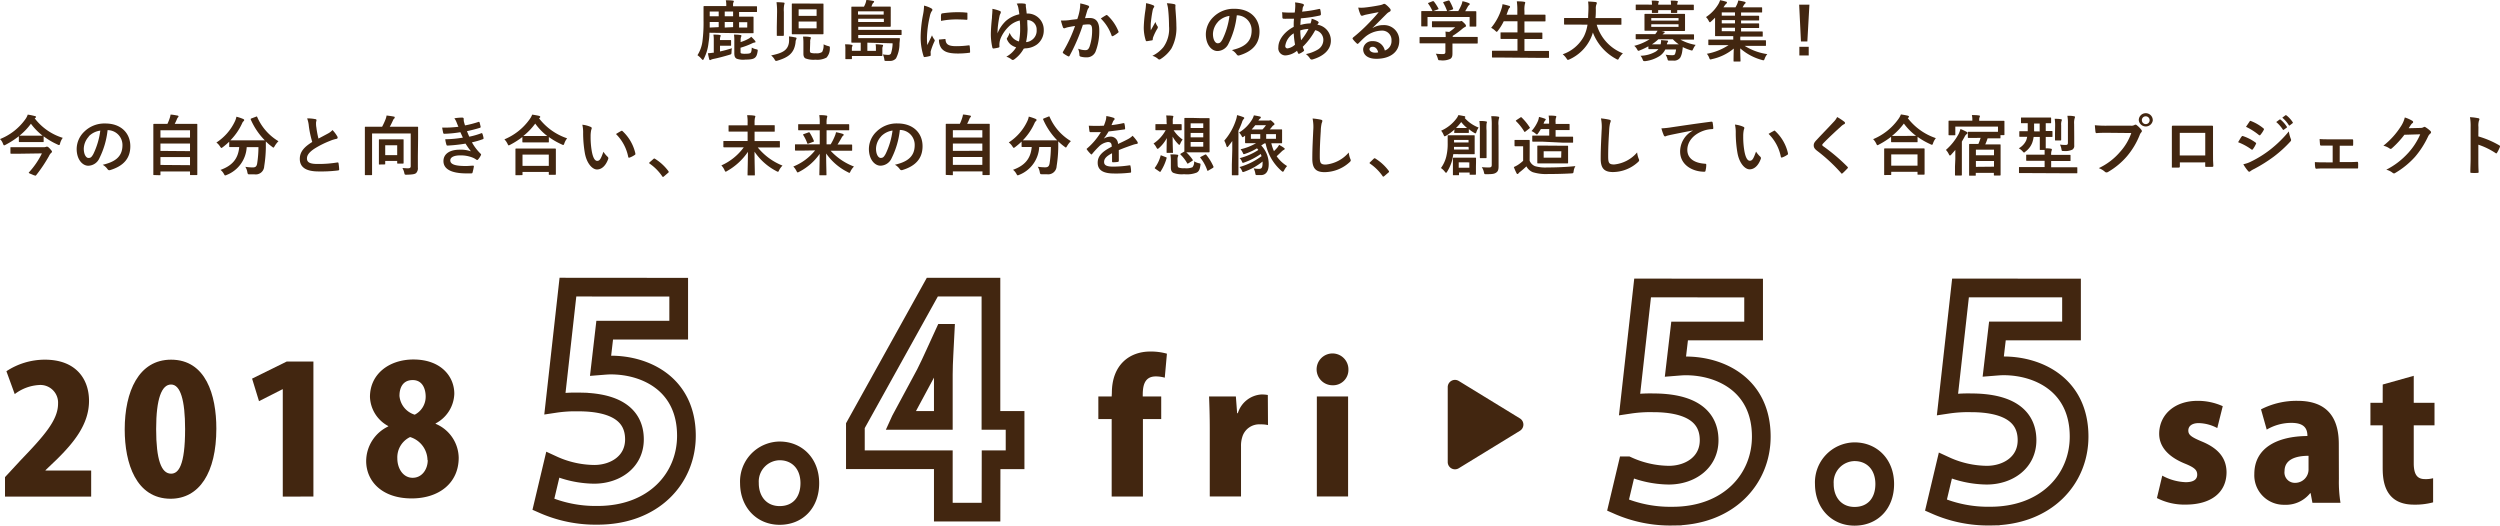 <svg xmlns="http://www.w3.org/2000/svg" viewBox="0 0 534.44 112.37"><defs><style>.cls-1{fill:none;stroke:#422610;stroke-miterlimit:10;stroke-width:4px;}.cls-2{fill:#422610;}</style></defs><title>アセット 96</title><g id="レイヤー_2" data-name="レイヤー 2"><g id="日時"><path class="cls-1" d="M145.09,61.4v9.18H129.27l-.88,7.59c.76-.06,1.46-.13,2.21-.13,7.47,0,16.14,4.11,16.14,15.12,0,9.11-7,17-19,17a27.69,27.69,0,0,1-11.58-2.34l2-8.42a21.78,21.78,0,0,0,8.86,2c4.49,0,8.61-2.66,8.61-7.47,0-5.38-4.3-8-12-8a29.67,29.67,0,0,0-5,.32l2.78-24.87Z"/><path class="cls-1" d="M160.21,103.29a6.55,6.55,0,0,1,6.45-6.9c3.73,0,6.46,2.72,6.46,6.9s-2.59,6.9-6.45,6.9S160.21,107.27,160.21,103.29Z"/><path class="cls-1" d="M211.85,109.48H201.66V98.28h-18.8V91l16.45-29.62h12.53V89.87H217v8.42h-5.13ZM192.48,89.87h9.18V80.06c0-2.72.25-5.95.38-8.8h-.19c-1.33,2.85-2.53,5.7-4,8.61l-5.31,9.87Z"/><path class="cls-2" d="M19.49,106.16H1.07V102l3.34-3.61c5-5.2,8-8.58,8-12.08a3.78,3.78,0,0,0-4.1-4,9.4,9.4,0,0,0-5.16,1.94L1.37,79.36a14.93,14.93,0,0,1,8.24-2.47c6.49,0,9.42,4,9.42,8.81,0,5.05-3.34,9-6.87,12.49l-2.43,2.32v.08h9.76Z"/><path class="cls-2" d="M26.66,91.81c0-8.13,3-14.92,9.91-14.92,7.44,0,9.68,7.56,9.68,14.73,0,9.42-3.64,15-9.8,15C29.09,106.58,26.66,99.06,26.66,91.81Zm12.91-.08c0-6.19-1-9.53-3-9.53s-3.19,3-3.19,9.53,1.1,9.53,3.19,9.53C38.13,101.26,39.57,99.59,39.57,91.73Z"/><path class="cls-2" d="M60.45,106.16V83.22h-.08l-5,2.54-1.48-4.82,7.4-3.65H67v28.86Z"/><path class="cls-2" d="M83,91.08a7.35,7.35,0,0,1-3.91-6.23c0-4.9,4.1-8,9.3-8,5.77,0,8.73,3.53,8.73,7.33a7.42,7.42,0,0,1-4,6.34v.08a8,8,0,0,1,4.94,7.25c0,5.39-4.18,8.7-10.06,8.7-6.34,0-9.72-3.68-9.72-8A8.24,8.24,0,0,1,83,91.16Zm8.39,7.29a5.25,5.25,0,0,0-3.72-4.94A4.81,4.81,0,0,0,84.94,98c0,2.13,1.22,4.14,3.27,4.14S91.44,100.27,91.44,98.37Zm-6-13.82a4.61,4.61,0,0,0,3.27,4.1A4.32,4.32,0,0,0,91,84.82c0-1.75-.72-3.57-2.77-3.57C85.93,81.25,85.4,83.18,85.4,84.55Z"/><path class="cls-2" d="M237.69,84c0-6,3.76-8.85,8.2-8.85a12.56,12.56,0,0,1,3.57.46L249,80.74a7,7,0,0,0-1.94-.27c-2.77,0-2.77,2.7-2.77,4.29h3.95v4.82h-3.91v16.56h-6.68V89.58h-2.85V84.76h2.85Z"/><path class="cls-2" d="M271.07,90.87a6.64,6.64,0,0,0-1.63-.15,3.77,3.77,0,0,0-3.87,2.7,6.13,6.13,0,0,0-.27,2v10.71h-6.68V91.67c0-2.81-.08-5-.15-6.91h5.73l.27,3.57h.15a5.66,5.66,0,0,1,5-4,7,7,0,0,1,1.41.11Z"/><path class="cls-2" d="M284.85,82.36A3.4,3.4,0,1,1,288.26,79,3.28,3.28,0,0,1,284.85,82.36Zm3.34,23.77h-6.68V84.76h6.68Z"/><path class="cls-2" d="M474,91.51a8.85,8.85,0,0,0-3.95-1.06c-1.48,0-2.24.65-2.24,1.59s.65,1.41,3,2.39c3.72,1.56,5.13,3.76,5.17,6.49,0,4.4-3.34,6.95-8.73,6.95a12.81,12.81,0,0,1-6.15-1.4l1.14-4.79a11.27,11.27,0,0,0,5,1.4c1.67,0,2.47-.57,2.47-1.6s-.61-1.56-2.77-2.43c-4.1-1.71-5.35-4.1-5.36-6.3,0-4,3.19-7.06,8.2-7.06a13,13,0,0,1,5.39,1.14Z"/><path class="cls-2" d="M500,102.44a27.74,27.74,0,0,0,.34,5.05h-6l-.38-2.05h-.11a6.64,6.64,0,0,1-5.51,2.47,6.3,6.3,0,0,1-6.42-6.57c0-5.66,5-8.09,11.35-8.13,0-1.63-.72-2.81-3.42-2.81a10.38,10.38,0,0,0-5.28,1.44l-1.22-4.33a16.61,16.61,0,0,1,7.82-1.82c7.06,0,8.81,4.48,8.81,9.23Zm-6.49-5c-2.77,0-5.13.8-5.13,3.27a2.21,2.21,0,0,0,2.24,2.51,2.86,2.86,0,0,0,2.89-3Z"/><path class="cls-2" d="M509.37,82.2,516,80.34v5.77h4.44v4.82H516V99c0,2.51.8,3.42,2.39,3.42a6,6,0,0,0,1.75-.19l0,5.16a14.73,14.73,0,0,1-4.1.49c-6.57,0-6.68-5.62-6.68-8V90.93h-2.62V86.11h2.62Z"/><path class="cls-1" d="M374.88,61.58v9.18H359.06l-.89,7.59c.76-.06,1.46-.13,2.21-.13,7.47,0,16.14,4.11,16.14,15.12,0,9.11-7,17-19,17A27.69,27.69,0,0,1,345.9,108l2-8.42a21.78,21.78,0,0,0,8.86,2c4.49,0,8.61-2.66,8.61-7.47,0-5.38-4.3-8-12-8a29.67,29.67,0,0,0-5,.32l2.78-24.87Z"/><path class="cls-1" d="M390,103.47a6.55,6.55,0,0,1,6.45-6.9c3.73,0,6.46,2.72,6.46,6.9s-2.59,6.9-6.45,6.9S390,107.46,390,103.47Z"/><path class="cls-1" d="M442.84,61.57v9.18H427l-.89,7.59c.76-.06,1.46-.13,2.21-.13,7.47,0,16.14,4.11,16.14,15.12,0,9.11-7,17-19,17A27.69,27.69,0,0,1,413.86,108l2-8.42a21.78,21.78,0,0,0,8.86,2c4.49,0,8.61-2.66,8.61-7.47,0-5.38-4.3-8-12-8a29.67,29.67,0,0,0-5,.32l2.78-24.87Z"/><path class="cls-2" d="M324.91,89.44l-13.06-8a1.55,1.55,0,0,0-2.36,1.33v16a1.55,1.55,0,0,0,2.36,1.33l13.06-8A1.55,1.55,0,0,0,324.91,89.44Z"/></g><path class="cls-2" d="M151.66,7c0,.88-.11,1.61-.2,2.24a9.67,9.67,0,0,1-1,3.33c-.08.17-.14.25-.21.25s-.13-.08-.27-.22a4.85,4.85,0,0,0-.88-.8,7.2,7.2,0,0,0,1.08-3.08,31.74,31.74,0,0,0,.22-4.4c0-1.93,0-2.79,0-2.87s0-.15.17-.15.55,0,1.86,0h2.83V1a4,4,0,0,0-.1-.94c.52,0,1,0,1.48.07.15,0,.24.07.24.13a.75.75,0,0,1-.1.28,1.21,1.21,0,0,0-.07.52v.28h3.12c1.33,0,1.78,0,1.86,0s.14,0,.14.15v.92c0,.14,0,.15-.14.15s-.53,0-1.86,0H158v1h.64c1.48,0,2.2,0,2.28,0s.17,0,.17.15,0,.42,0,1.12v1c0,.7,0,1,0,1.12s0,.15-.17.15-.8,0-2.28,0Zm2.26,4a24.43,24.43,0,0,0,2.54-.69,6.61,6.61,0,0,0-.08.83c0,.45-.07.46-.43.57-1.11.34-2.44.69-3.39.88a2.39,2.39,0,0,0-.57.18.38.38,0,0,1-.2.08c-.08,0-.14-.06-.18-.21a12.81,12.81,0,0,1-.27-1.26,9.08,9.08,0,0,0,1-.1l.25,0V8.6a6.52,6.52,0,0,0-.08-1.2c.43,0,1,0,1.37.08.13,0,.18.07.18.14a.47.47,0,0,1-.07.24,2.06,2.06,0,0,0-.07.71h1.23c.73,0,.92,0,1,0s.14,0,.14.14v.92c0,.14,0,.15-.14.15s-.28,0-1,0h-1.23Zm-.28-5.2V4.7h-1.92c0,.42,0,.83,0,1.19Zm-1.92-2.33h1.92v-1h-1.92Zm5,0v-1h-1.79v1Zm0,2.33V4.7h-1.79V5.89ZM158.31,9a8.73,8.73,0,0,0,1.85-.8,2.15,2.15,0,0,0,.43-.35,9.49,9.49,0,0,1,.83.88.32.32,0,0,1,.08.21c0,.08,0,.14-.18.15a1.56,1.56,0,0,0-.39.11,15.84,15.84,0,0,1-2.62,1V11c0,.31,0,.36.2.43a3.2,3.2,0,0,0,.9.06c.64,0,.91-.07,1.05-.2s.22-.42.25-1.12a3.05,3.05,0,0,0,.94.36c.36.08.36.1.31.46-.13.85-.31,1.13-.6,1.37s-.81.38-2,.38a4.21,4.21,0,0,1-1.85-.18c-.31-.15-.53-.42-.53-1.15V8.77a8.76,8.76,0,0,0-.07-1.37c.46,0,.87,0,1.32.08.18,0,.27.07.27.17a.54.54,0,0,1-.08.25,2,2,0,0,0-.08.83Zm1.44-4.26H158V5.89h1.74Z"/><path class="cls-2" d="M168.66,9.08a6.55,6.55,0,0,0,0-1.29A10.55,10.55,0,0,1,170,8c.2,0,.28.1.28.2a.43.43,0,0,1-.08.24,1.6,1.6,0,0,0-.13.63c-.29,2.4-1.67,3.22-3.85,3.89a1.21,1.21,0,0,1-.31.06c-.14,0-.21-.1-.35-.36a3.08,3.08,0,0,0-.71-.81C167.08,11.38,168.41,10.87,168.66,9.08Zm-2.54-6.5A14.79,14.79,0,0,0,166,.47q.78,0,1.51.08c.14,0,.21.08.21.15a1,1,0,0,1-.07.28,5.91,5.91,0,0,0-.08,1.55V5.79c0,1.11,0,1.65,0,1.72s0,.15-.17.15h-1.19c-.14,0-.15,0-.15-.15s0-.62,0-1.72Zm8-1.81c1.25,0,1.68,0,1.77,0s.15,0,.15.15,0,.55,0,1.54V5.63c0,1,0,1.46,0,1.54s0,.15-.15.15-.52,0-1.77,0h-2.93c-1.25,0-1.68,0-1.77,0s-.15,0-.15-.15,0-.55,0-1.54V2.44c0-1,0-1.46,0-1.54s0-.15.15-.15.52,0,1.77,0Zm-3.39,2.62h3.84V2h-3.84Zm3.84,1.22h-3.84V6.05h3.84Zm-1.43,6.21c0,.32.08.42.25.49a3.23,3.23,0,0,0,1,.08,2.09,2.09,0,0,0,1.36-.28,3,3,0,0,0,.31-1.64,4.53,4.53,0,0,0,1,.38c.36.1.36.1.34.46a2.86,2.86,0,0,1-.71,2,4.15,4.15,0,0,1-2.37.45,4.84,4.84,0,0,1-2.12-.27c-.27-.14-.45-.43-.45-1V9.26a10.65,10.65,0,0,0-.08-1.44c.5,0,1,0,1.47.1.11,0,.21.08.21.15a.59.59,0,0,1-.08.27,1.93,1.93,0,0,0-.07.7Z"/><path class="cls-2" d="M185.42,9.12v1.75h1.83v-.63a3.7,3.7,0,0,0-.07-.78c.5,0,1,.06,1.4.11.13,0,.2.07.2.15a.61.61,0,0,1-.08.24,1.22,1.22,0,0,0-.07.5v.84c0,.24,0,.42,0,.5s0,.17-.15.17c-.38,0-1,0-2,0h-4.36v.52c0,.14,0,.15-.15.15h-1.08c-.15,0-.17,0-.17-.15s0-.27,0-.73V10.59a5.6,5.6,0,0,0-.07-1.11c.5,0,1,0,1.4.1.14,0,.2.08.2.15a.42.42,0,0,1-.07.21.92.92,0,0,0-.07.35v.57H184V9.12c-1.13,0-1.76,0-1.83,0S182,9.13,182,9s0-.6,0-1.74v-4c0-1.12,0-1.62,0-1.69s0-.15.15-.15.57,0,1.91,0h.64A5.55,5.55,0,0,0,185,.77a3.6,3.6,0,0,0,.2-.77c.48,0,.94.1,1.48.2a.18.18,0,0,1,.18.17c0,.08-.06.14-.13.21a.86.86,0,0,0-.22.28c-.08.18-.15.36-.22.55h2.07c1.34,0,1.82,0,1.89,0s.17,0,.17.15,0,.38,0,1.18V4.4c0,.8,0,1.05,0,1.13s0,.2-.17.2-.55,0-1.89,0h-4.89v.66h7.17c1.37,0,1.85,0,1.93,0s.17,0,.17.15v.77c0,.15,0,.17-.17.17s-.56,0-1.93,0h-7.17v.67h6.78c1.39,0,1.86,0,1.95,0s.18,0,.17.17c0,.31-.06.67-.08,1a6.82,6.82,0,0,1-.74,3.15,1.63,1.63,0,0,1-1.36.55h-.78c-.31,0-.32,0-.36-.34a3.6,3.6,0,0,0-.32-1.05,7.67,7.67,0,0,0,1.13.1.61.61,0,0,0,.6-.28,7.57,7.57,0,0,0,.36-2.19Zm-2-6.69v.69h5.49V2.42ZM188.95,4h-5.49v.7h5.49Z"/><path class="cls-2" d="M199,1.74c.24.13.32.21.32.34s0,.14-.21.42a3.31,3.31,0,0,0-.34,1A22.7,22.7,0,0,0,198.16,8a13.58,13.58,0,0,0,.08,1.64c.29-.64.55-1.11,1-2.09a3.63,3.63,0,0,0,.49.88.56.56,0,0,1,.1.21.39.39,0,0,1-.07.22,13.68,13.68,0,0,0-.8,2.12,1.6,1.6,0,0,0,0,.43c0,.17,0,.28,0,.39s-.06.15-.18.18a7,7,0,0,1-1.15.22c-.1,0-.15-.06-.18-.15a13.13,13.13,0,0,1-.64-4.17,26.73,26.73,0,0,1,.48-4.59,11.25,11.25,0,0,0,.25-2.09A6.21,6.21,0,0,1,199,1.74Zm3,6.6c.11,0,.14.06.14.21.08,1,.76,1.32,2.28,1.32a20.2,20.2,0,0,0,2.68-.18c.14,0,.17,0,.2.18a10.38,10.38,0,0,1,.08,1.21c0,.17,0,.18-.24.21a18.75,18.75,0,0,1-2.28.15c-2.07,0-3-.34-3.64-1.16a3.08,3.08,0,0,1-.49-1.82Zm-.78-5.24c0-.17.06-.21.2-.24a22.19,22.19,0,0,1,3-.25c.84,0,1.48,0,2.07.08.29,0,.32,0,.32.18,0,.42,0,.8,0,1.19,0,.13-.06.18-.18.17-.84-.06-1.57-.08-2.28-.08a17,17,0,0,0-3.18.32C201.15,3.68,201.15,3.33,201.18,3.09Z"/><path class="cls-2" d="M218.84,10.41a6.9,6.9,0,0,1-2,2.27.58.58,0,0,1-.34.14.45.45,0,0,1-.28-.13,3.41,3.41,0,0,0-1.09-.57,5.6,5.6,0,0,0,2.1-2A3.57,3.57,0,0,1,216,9.47a3,3,0,0,1-.71-1,.53.53,0,0,1-.06-.18.4.4,0,0,1,.1-.22A4.51,4.51,0,0,0,215.84,7a3.34,3.34,0,0,0,.88,1.29,2.79,2.79,0,0,0,1.11.57,12.92,12.92,0,0,0,.25-2.59c0-.7,0-1.19-.08-1.89a4.93,4.93,0,0,0-2.49,1.44,7.57,7.57,0,0,0-1.61,2.41,3.85,3.85,0,0,0-.24,1.71c0,.15-.08.21-.27.25a8.13,8.13,0,0,1-1,.18.24.24,0,0,1-.25-.22,12.8,12.8,0,0,1-.32-2.79c0-.76.07-2,.24-3.56,0-.49.08-1,.08-1.34a2.23,2.23,0,0,0,0-.57,7.67,7.67,0,0,1,1.61.46.26.26,0,0,1,.2.27.81.81,0,0,1-.06.25,1.85,1.85,0,0,0-.21.55c-.21,1-.28,1.61-.34,2.1s-.07.83-.1,1.61A7.56,7.56,0,0,1,215,4.51a6.38,6.38,0,0,1,2.91-1.46c-.06-.49-.13-.91-.2-1.27a2.72,2.72,0,0,0-.36-1,5.78,5.78,0,0,1,1.63,0c.25,0,.32.13.32.27a3.39,3.39,0,0,0,0,.38c.07.46.14,1,.18,1.46h.22a3.46,3.46,0,0,1,3.43,3.53,3.75,3.75,0,0,1-1.44,3.08,4.46,4.46,0,0,1-2.56.84Zm1.77-1.88a2.4,2.4,0,0,0,1-2.12,2,2,0,0,0-2-2.12c0,1,.06,1.54.06,2A14.82,14.82,0,0,1,219.35,9,2.23,2.23,0,0,0,220.6,8.53Z"/><path class="cls-2" d="M230.79,2.29a9.51,9.51,0,0,0,.14-1.56,10.31,10.31,0,0,1,1.68.46.3.3,0,0,1,.22.28.29.29,0,0,1-.1.21,1.76,1.76,0,0,0-.28.53c-.18.57-.32,1.09-.5,1.68A10.55,10.55,0,0,1,233,3.85c1.32,0,2,.9,2,2.59a12,12,0,0,1-.76,4.5,2,2,0,0,1-1.89,1.32A4.56,4.56,0,0,1,231,12.1a.36.36,0,0,1-.25-.39,4,4,0,0,0-.27-1.3,4.21,4.21,0,0,0,1.54.31c.46,0,.67-.17.9-.74a10.77,10.77,0,0,0,.55-3.47c0-1-.18-1.3-.8-1.3a9.35,9.35,0,0,0-1.18.1,38.62,38.62,0,0,1-2.82,6.58.23.23,0,0,1-.36.13,6.34,6.34,0,0,1-1-.62.29.29,0,0,1-.11-.21.26.26,0,0,1,.06-.15,29.53,29.53,0,0,0,2.56-5.49c-.55.08-1,.17-1.37.24a4.24,4.24,0,0,0-.77.22.31.31,0,0,1-.45-.18,12.61,12.61,0,0,1-.43-1.44c.62,0,1.23,0,1.85-.1s1.11-.13,1.65-.21C230.59,3.26,230.69,2.77,230.79,2.29Zm5.7.94c.1-.06.17,0,.27.07a9.36,9.36,0,0,1,2.33,3.4A.2.2,0,0,1,239,7a5.77,5.77,0,0,1-1.05.7c-.14.07-.28.06-.32-.11a9.48,9.48,0,0,0-2.3-3.63A11.64,11.64,0,0,1,236.49,3.23Z"/><path class="cls-2" d="M246.48,1.11c.18.07.27.15.27.28a.32.32,0,0,1-.1.22,1.63,1.63,0,0,0-.25.66c-.2,1-.31,1.95-.39,2.68a14,14,0,0,0,0,1.54c.31-.55.6-1.08,1-1.79a2.91,2.91,0,0,0,.43.91.32.32,0,0,1,.08.22.66.66,0,0,1-.14.35A11.47,11.47,0,0,0,246.5,8a1.73,1.73,0,0,0-.07.42.2.2,0,0,1-.18.22c-.17,0-.77.13-1.12.17-.1,0-.17-.08-.2-.18a9,9,0,0,1-.42-2.84,29.69,29.69,0,0,1,.33-3.49A12.84,12.84,0,0,0,245,.68,7.35,7.35,0,0,1,246.48,1.11ZM251,.88c.28.07.31.14.28.38a4.91,4.91,0,0,0,0,.64c.1,1.33.2,2.61.2,3.61a9.2,9.2,0,0,1-1.06,4.86,7.72,7.72,0,0,1-2.31,2.25.48.48,0,0,1-.28.1.41.41,0,0,1-.29-.15,3.24,3.24,0,0,0-1.19-.64,6.92,6.92,0,0,0,2.38-1.88,6.74,6.74,0,0,0,1.18-4.47c0-1-.07-2.45-.17-3.35a6.71,6.71,0,0,0-.29-1.53A8,8,0,0,1,251,.88Z"/><path class="cls-2" d="M264.39,3.3a17.51,17.51,0,0,1-1.75,6,2.66,2.66,0,0,1-2.38,1.61c-1.23,0-2.48-1.32-2.48-3.6a5.17,5.17,0,0,1,1.58-3.64,6.14,6.14,0,0,1,4.55-1.79c3.36,0,5.34,2.07,5.34,4.86,0,2.6-1.47,4.24-4.31,5.1-.29.08-.42,0-.6-.25a3,3,0,0,0-1-.88c2.37-.56,4.23-1.54,4.23-4.19a3.18,3.18,0,0,0-3.14-3.25Zm-4,1.36a4,4,0,0,0-1.09,2.59c0,1.29.52,2,1,2s.67-.18,1.05-.85a16,16,0,0,0,1.48-5A4.22,4.22,0,0,0,260.37,4.66Z"/><path class="cls-2" d="M278.49.82c.17.06.25.14.25.25a.31.31,0,0,1-.07.22,1.08,1.08,0,0,0-.2.5c0,.25-.07.46-.11.7A26.71,26.71,0,0,0,282,1.91c.17,0,.21,0,.24.14a4.32,4.32,0,0,1,.14,1c0,.18-.14.25-.29.28a29.49,29.49,0,0,1-4,.59c-.06.59-.08.92-.1,1.42A8.42,8.42,0,0,1,280.16,5a3.47,3.47,0,0,0,.24-1,5.68,5.68,0,0,1,1.25.52c.17.11.25.22.25.31a.24.24,0,0,1-.08.17,1.25,1.25,0,0,0-.18.28,3.42,3.42,0,0,1,2.87,3.42c0,2-1.67,3.35-3.89,4-.31.08-.46,0-.62-.27a3.57,3.57,0,0,0-.83-.87,8,8,0,0,0,2.61-1,2.41,2.41,0,0,0,1.12-2.1,2.09,2.09,0,0,0-1.74-2A14.81,14.81,0,0,1,278.5,10a4.33,4.33,0,0,0,.25.63c.08.18,0,.25-.11.35a4.44,4.44,0,0,1-.84.49c-.14.07-.2.07-.28-.07a2.84,2.84,0,0,1-.24-.55,4.4,4.4,0,0,1-2.44,1,1.53,1.53,0,0,1-1.56-1.74c0-1.79,1.56-3.5,3.28-4.36,0-.6,0-1.22.07-1.75-.83,0-1.21,0-1.44,0a5.5,5.5,0,0,1-.8,0c-.15,0-.24-.08-.25-.32s0-.67-.07-1.06a21.31,21.31,0,0,0,2.72.06c.06-.5.11-1.13.11-1.53a3.29,3.29,0,0,0-.06-.63A7.67,7.67,0,0,1,278.49.82Zm-3.73,9a.48.48,0,0,0,.46.53,3,3,0,0,0,1.63-.81,18,18,0,0,1-.28-2.41A3.74,3.74,0,0,0,274.76,9.81Zm5-3.64a6.52,6.52,0,0,0-1.79.32,14.9,14.9,0,0,0,.17,2.1A12.88,12.88,0,0,0,279.74,6.17Z"/><path class="cls-2" d="M293.43,6a4.21,4.21,0,0,1,2.23-.63,3.25,3.25,0,0,1,3.47,3.36c0,2.34-1.89,3.84-4.89,3.84-1.76,0-2.83-.76-2.83-2.06a1.86,1.86,0,0,1,2-1.71,2.55,2.55,0,0,1,2.63,2,2.11,2.11,0,0,0,1.43-2.13,2,2,0,0,0-2.2-2.12,5.7,5.7,0,0,0-3.59,1.48c-.41.36-.8.77-1.22,1.19-.1.1-.17.16-.24.16a.34.34,0,0,1-.21-.13,6.34,6.34,0,0,1-.83-.91c-.08-.11,0-.21.07-.32A33.92,33.92,0,0,0,292.56,5c.87-.9,1.53-1.6,2.17-2.4-.84.15-1.83.35-2.7.53a4.31,4.31,0,0,0-.59.17,1,1,0,0,1-.28.07.32.32,0,0,1-.31-.24,6.72,6.72,0,0,1-.49-1.51,6.84,6.84,0,0,0,1.3,0c.85-.08,2.09-.27,3.18-.48a3.7,3.7,0,0,0,.77-.21.73.73,0,0,1,.27-.11.5.5,0,0,1,.32.11,5.33,5.33,0,0,1,.94.9.49.49,0,0,1,.15.34.37.37,0,0,1-.24.34,2.29,2.29,0,0,0-.62.45c-1,1-2,2-3,3Zm0,4c-.41,0-.67.24-.67.53s.38.73,1.22.73a3.07,3.07,0,0,0,.64-.06C294.45,10.44,294,10,293.44,10Z"/><path class="cls-2" d="M305.37,9.27c-1.25,0-1.67,0-1.75,0s-.15,0-.15-.15V8.07c0-.14,0-.15.15-.15s.5,0,1.75,0h3.68A10.13,10.13,0,0,0,309,6.75l.81.08a8.73,8.73,0,0,0,1.27-1h-3c-1.29,0-1.74,0-1.81,0s-.15,0-.15-.14v-1c0-.14,0-.15.15-.15s.52,0,1.81,0h3.8a.87.87,0,0,0,.34,0,.45.45,0,0,1,.18-.06c.11,0,.25.11.6.45s.39.48.39.6a.22.22,0,0,1-.17.22,3.36,3.36,0,0,0-.67.46,16.6,16.6,0,0,1-2,1.46v.22H314c1.25,0,1.67,0,1.75,0s.15,0,.15.15V9.15c0,.14,0,.15-.15.15s-.5,0-1.75,0h-3.5v.91c0,.34,0,.85,0,1.22,0,.6-.11.91-.45,1.15a3.94,3.94,0,0,1-2.14.31c-.43,0-.43,0-.55-.41a4.21,4.21,0,0,0-.42-1,13.47,13.47,0,0,0,1.5.08c.39,0,.55-.1.55-.49V9.27Zm.87-9c.18-.07.22,0,.31.07a10.66,10.66,0,0,1,.94,1.46c.07.14.07.15-.13.22l-.92.34h2.91a10.86,10.86,0,0,0-.8-1.75c-.08-.14,0-.15.13-.21l.92-.28c.17-.06.21,0,.28.08a10.91,10.91,0,0,1,.77,1.63c0,.13,0,.14-.15.21l-.91.32h2.16A11.07,11.07,0,0,0,312.43,1a4.65,4.65,0,0,0,.21-.74A7.1,7.1,0,0,1,314,.66c.13.06.2.13.2.21a.26.26,0,0,1-.14.21,1.06,1.06,0,0,0-.27.32c-.2.36-.36.66-.57,1h.36c1.3,0,1.76,0,1.85,0s.17,0,.17.15,0,.35,0,.76v.64c0,1.26,0,1.48,0,1.57s0,.17-.17.17h-1.11c-.14,0-.15,0-.15-.17V3.64h-9V5.49c0,.14,0,.15-.15.15H304c-.15,0-.17,0-.17-.15s0-.32,0-1.58V3.39c0-.52,0-.77,0-.87s0-.15.17-.15.55,0,1.85,0h.38a8.12,8.12,0,0,0-.9-1.57c-.08-.13-.07-.15.1-.21Z"/><path class="cls-2" d="M320.88,12.3c-1.27,0-1.69,0-1.78,0s-.15,0-.15-.15V11c0-.14,0-.15.15-.15s.5,0,1.78,0h3.52V8.32h-1.54c-1.37,0-1.85,0-1.93,0s-.15,0-.15-.15V7.06c0-.13,0-.14.15-.14s.56,0,1.93,0h1.54V4.55h-2.94a10.67,10.67,0,0,1-1.23,2c-.13.17-.18.25-.27.25s-.15-.08-.31-.22a3.42,3.42,0,0,0-.88-.63A11.92,11.92,0,0,0,321,1.82a4.8,4.8,0,0,0,.2-.92c.46.08,1,.22,1.36.34.15,0,.25.11.25.21s0,.14-.14.25a1.39,1.39,0,0,0-.27.53l-.34.92h2.31V2.42a13.29,13.29,0,0,0-.11-2.13c.55,0,1.12,0,1.58.1.14,0,.22.08.22.15a.69.69,0,0,1-.07.28,5.53,5.53,0,0,0-.1,1.55v.77h2.41c1.37,0,1.83,0,1.92,0s.17,0,.17.15V4.42c0,.14,0,.15-.17.15s-.55,0-1.92,0h-2.41v2.4h1.75c1.37,0,1.85,0,1.93,0s.15,0,.15.14V8.19c0,.14,0,.15-.15.15s-.56,0-1.93,0h-1.75v2.55h3.32c1.26,0,1.69,0,1.78,0s.15,0,.15.15v1.18c0,.14,0,.15-.15.15s-.52,0-1.78,0Z"/><path class="cls-2" d="M336.29,5.26c-1.26,0-1.7,0-1.78,0s-.15,0-.15-.17V4c0-.14,0-.15.15-.15s.52,0,1.78,0h3.21c0-.57.06-1.21.07-1.89A10.8,10.8,0,0,0,339.5.33a15.93,15.93,0,0,1,1.61.11c.14,0,.25.1.25.2a.58.58,0,0,1-.08.29,2.41,2.41,0,0,0-.13,1c0,.69,0,1.33-.08,1.93h3.61c1.26,0,1.69,0,1.78,0s.15,0,.16.15V5.12c0,.15,0,.17-.15.17s-.52,0-1.78,0h-3.35a9.35,9.35,0,0,0,5.6,6.11,4.66,4.66,0,0,0-.81,1c-.13.24-.18.35-.29.35a.9.9,0,0,1-.32-.14,10.73,10.73,0,0,1-5-5.66A8.17,8.17,0,0,1,340,8.32a9.19,9.19,0,0,1-4.48,4.37,1.11,1.11,0,0,1-.33.11c-.11,0-.17-.08-.32-.32a4.38,4.38,0,0,0-.8-.88,8.11,8.11,0,0,0,4.54-3.85,8.48,8.48,0,0,0,.76-2.48Z"/><path class="cls-2" d="M352.38,9.9a14.24,14.24,0,0,1-1.79.85,1,1,0,0,1-.32.11c-.13,0-.18-.1-.32-.35a2.58,2.58,0,0,0-.59-.71,11.37,11.37,0,0,0,3.28-1.4h-1.08c-1.25,0-1.67,0-1.75,0s-.14,0-.14-.15V7.45c0-.14,0-.15.14-.15s.5,0,1.75,0h2.28a3.58,3.58,0,0,0,.5-.73h-.71c-1.36,0-1.83,0-1.93,0s-.15,0-.15-.17,0-.36,0-1.06V4.2c0-.71,0-1,0-1.08s0-.15.15-.15.57,0,1.93,0h4.52c1.34,0,1.82,0,1.92,0s.15,0,.15.15,0,.36,0,1.08V5.39c0,.7,0,1,0,1.06s0,.17-.15.17-.57,0-1.92,0h-3l.49.11c.15,0,.22.08.22.18s-.06.15-.17.21a1,1,0,0,0-.28.22h4.82c1.26,0,1.67,0,1.76,0s.15,0,.15.15v.83c0,.14,0,.15-.15.15s-.5,0-1.76,0h-1a10.33,10.33,0,0,0,3.26,1.13,3.72,3.72,0,0,0-.52.84c-.13.27-.17.36-.28.36a1.82,1.82,0,0,1-.32-.08,10.11,10.11,0,0,1-1.64-.66c0,.29-.06.57-.1.85a4,4,0,0,1-.41,1.37,1.59,1.59,0,0,1-1.54.67,7.14,7.14,0,0,1-.8,0c-.32,0-.32,0-.43-.39a3.12,3.12,0,0,0-.39-.87,9.24,9.24,0,0,0,1.43.11c.35,0,.52-.07.6-.28a4.08,4.08,0,0,0,.21-.94H356a3.59,3.59,0,0,1-1.22,1.4,7.25,7.25,0,0,1-3,1.08,2,2,0,0,1-.32,0c-.14,0-.2-.08-.3-.35a3,3,0,0,0-.45-.79A6.78,6.78,0,0,0,354,11a2.6,2.6,0,0,0,.53-.5h-.17c-1.3,0-1.74,0-1.82,0s-.15,0-.15-.17Zm.78-8.9a7.44,7.44,0,0,0-.07-.87c.45,0,1,0,1.33.08.13,0,.2.06.2.13a.52.52,0,0,1-.07.21,1.19,1.19,0,0,0-.07.45h2.75a7.66,7.66,0,0,0-.07-.87c.45,0,1,0,1.33.08.13,0,.2.06.2.13a.54.54,0,0,1-.07.21,1.19,1.19,0,0,0-.07.45h1.64c1.25,0,1.68,0,1.76,0s.15,0,.15.15V2c0,.15,0,.17-.15.17s-.52,0-1.76,0h-1.64c0,.24,0,.39,0,.45s0,.15-.17.15h-1c-.15,0-.17,0-.17-.15s0-.21,0-.45h-2.73c0,.24,0,.39,0,.45s0,.15-.17.15h-1c-.15,0-.17,0-.17-.15s0-.21,0-.45h-1.54c-1.25,0-1.68,0-1.77,0s-.15,0-.15-.17V1.13c0-.14,0-.15.15-.15s.52,0,1.77,0ZM353,3.86v.55h5.83V3.86Zm5.83,1.33H353v.56h5.83Zm.06,4.29a8.25,8.25,0,0,1-1.27-1.08h-3.11a9.18,9.18,0,0,1-1.37,1.08H355a3.42,3.42,0,0,0,.1-.91l1.25.1c.15,0,.25.07.25.15a.48.48,0,0,1-.1.21,1.13,1.13,0,0,0-.17.45Z"/><path class="cls-2" d="M367.13,9.65c-1.26,0-1.7,0-1.78,0s-.15,0-.15-.15v-.9c0-.13,0-.14.15-.14s.52,0,1.78,0h3.4V8.44c0-.22,0-.48,0-.71h-1.74c-1.37,0-1.88,0-2,0s-.15,0-.15-.17,0-.55,0-1.58V3.78c-.26.27-.54.53-.83.79s-.22.18-.29.18-.14-.1-.24-.29a3.09,3.09,0,0,0-.58-.81A8.52,8.52,0,0,0,367.33.91a3.89,3.89,0,0,0,.38-.87A11.33,11.33,0,0,1,369,.36c.13,0,.18.11.18.2a.23.23,0,0,1-.13.21,2.28,2.28,0,0,0-.38.45l-.24.35H371a6.29,6.29,0,0,0,.38-.74,4,4,0,0,0,.22-.73A13.52,13.52,0,0,1,373,.39a.21.21,0,0,1,.17.2.3.3,0,0,1-.14.21,1.38,1.38,0,0,0-.27.35c-.08.15-.15.29-.24.42h2.13c1.36,0,1.81,0,1.9,0s.15,0,.15.14V2.5c0,.15,0,.17-.15.17s-.55,0-1.9,0H372.2v.7H374c1.34,0,1.81,0,1.89,0s.17,0,.17.15v.7c0,.14,0,.15-.17.15s-.55,0-1.89,0H372.2V5H374c1.34,0,1.81,0,1.89,0s.17,0,.17.15v.69c0,.14,0,.15-.17.15s-.55,0-1.89,0H372.2v.74h2.55c1.37,0,1.85,0,1.93,0s.15,0,.15.15v.78c0,.15,0,.17-.15.17s-.56,0-1.93,0h-2.7l0,.08a1.86,1.86,0,0,0,0,.62v.08h3.54c1.26,0,1.7,0,1.78,0s.15,0,.15.14v.9c0,.14,0,.15-.15.15s-.52,0-1.78,0h-2.63a12.44,12.44,0,0,0,4.85,1.77,2.87,2.87,0,0,0-.55.94c-.11.28-.15.38-.28.38a1.35,1.35,0,0,1-.32-.07,11.6,11.6,0,0,1-4.64-2.48c0,1.56.06,2.37.06,2.66,0,.14,0,.15-.14.15h-1.21c-.13,0-.14,0-.14-.15,0-.29,0-1.08.05-2.62A10.83,10.83,0,0,1,366,12.63a1.65,1.65,0,0,1-.34.08c-.13,0-.18-.1-.28-.36a2.64,2.64,0,0,0-.5-.85,12.55,12.55,0,0,0,4.65-1.85Zm3.77-6.3v-.7h-2.83v.7Zm0,1.65v-.7h-2.83V5Zm0,1.68V5.93h-2.83v.74Z"/><path class="cls-2" d="M386.37,8.86H385L384.62,1h2.19Zm.29,3h-2V10h2Z"/><path class="cls-2" d="M7.42,25.3a12,12,0,0,0,6,4.17,3.29,3.29,0,0,0-.57,1.18c-.07.27-.11.36-.24.36a.84.84,0,0,1-.34-.13,15,15,0,0,1-2.94-1.74v1.08c0,.14,0,.15-.15.15s-.42,0-1.51,0H5.7c-1.08,0-1.41,0-1.5,0s-.17,0-.17-.15V29.12a18.24,18.24,0,0,1-2.82,1.82.8.8,0,0,1-.32.13c-.1,0-.15-.1-.25-.34a2.49,2.49,0,0,0-.64-1A12.14,12.14,0,0,0,5.41,25.5a3.56,3.56,0,0,0,.52-1,11.56,11.56,0,0,1,1.5.31c.17,0,.25.08.25.2a.23.23,0,0,1-.14.21ZM4.29,32.86c-1.36,0-1.82,0-1.91,0s-.15,0-.15-.17V31.62c0-.14,0-.15.15-.15s.55,0,1.91,0h5a1.36,1.36,0,0,0,.49-.06.78.78,0,0,1,.21-.06c.14,0,.27,0,.63.39s.49.56.49.64,0,.2-.18.31a2.15,2.15,0,0,0-.46.67,31.3,31.3,0,0,1-2.73,4.08c-.06.07-.1.11-.17.11a2.81,2.81,0,0,1-.7-.25c-.53-.21-.71-.28-.71-.38s0-.07.08-.13a17,17,0,0,0,2.72-4ZM4.2,29H9.1a13,13,0,0,1-2.49-2.55A13.57,13.57,0,0,1,4.17,29Z"/><path class="cls-2" d="M23,27.82a17.54,17.54,0,0,1-1.75,6,2.66,2.66,0,0,1-2.38,1.61c-1.23,0-2.48-1.32-2.48-3.6a5.16,5.16,0,0,1,1.58-3.64,6.13,6.13,0,0,1,4.55-1.79c3.36,0,5.34,2.07,5.34,4.86,0,2.6-1.47,4.24-4.31,5.1-.29.08-.42,0-.6-.25a3,3,0,0,0-1-.88c2.37-.56,4.23-1.54,4.23-4.19A3.18,3.18,0,0,0,23,27.82Zm-4,1.36a4,4,0,0,0-1.09,2.59c0,1.29.52,2,1,2s.67-.18,1.05-.85a16,16,0,0,0,1.48-5A4.22,4.22,0,0,0,18.94,29.18Z"/><path class="cls-2" d="M32.93,37.42c-.14,0-.15,0-.15-.15s0-.83,0-4.57V30.11c0-2.61,0-3.38,0-3.47s0-.15.15-.16.59,0,1.95,0h.91a9.25,9.25,0,0,0,.52-1.32,3.29,3.29,0,0,0,.15-.66c.48,0,1.09.14,1.5.21.13,0,.2.11.2.18a.28.28,0,0,1-.11.2,1,1,0,0,0-.21.34,11,11,0,0,1-.49,1.05h2.73c1.36,0,1.85,0,1.95,0s.15,0,.15.15,0,.87,0,3.1v3c0,3.74,0,4.48,0,4.55s0,.15-.15.15H40.77c-.14,0-.15,0-.15-.15v-.63H34.3v.66c0,.14,0,.15-.15.15Zm1.37-8h6.32V27.85H34.3Zm6.32,2.89V30.69H34.3v1.57Zm0,3V33.58H34.3v1.68Z"/><path class="cls-2" d="M54.72,24.95c.18-.08.21-.07.27.07a11.21,11.21,0,0,0,4.54,5.17,4.85,4.85,0,0,0-.81,1.05c-.13.21-.18.31-.27.31s-.15-.07-.29-.18a11.55,11.55,0,0,1-1.33-1.13c0,.41,0,.9,0,1.39a27.84,27.84,0,0,1-.35,3.92,1.81,1.81,0,0,1-2.09,1.72c-.35,0-.62,0-1,0s-.42,0-.52-.49a2.88,2.88,0,0,0-.43-1.12,10.49,10.49,0,0,0,1.6.13c.59,0,.83-.22.94-.87a23,23,0,0,0,.27-3.47H52.74a6.78,6.78,0,0,1-4.26,5.94.92.92,0,0,1-.34.11c-.11,0-.15-.1-.29-.34a2.64,2.64,0,0,0-.71-.84c2.55-.92,3.78-2.41,4-4.88H51c-1.32,0-1.77,0-1.85,0s-.15,0-.15-.15v-1a15.41,15.41,0,0,1-1.36,1.16c-.15.11-.24.18-.31.18s-.15-.1-.29-.31a3.12,3.12,0,0,0-.78-.85,10.94,10.94,0,0,0,4-4.62,4,4,0,0,0,.28-.9,9.73,9.73,0,0,1,1.46.49c.15.07.2.14.2.24a.29.29,0,0,1-.11.21,1.13,1.13,0,0,0-.32.45A12.64,12.64,0,0,1,49.25,30c.2,0,.69,0,1.77,0h3.77c1.22,0,1.68,0,1.82,0a14.75,14.75,0,0,1-3-4.44c-.06-.15,0-.17.13-.24Z"/><path class="cls-2" d="M67.41,25.47c.17,0,.25.11.25.22s-.1.39-.1.59,0,.62.07.94a19.65,19.65,0,0,0,.45,2.41l2-1.07a3.47,3.47,0,0,0,1-.76,7.18,7.18,0,0,1,1,1.32.57.57,0,0,1,.1.29c0,.14-.08.25-.28.28a6.72,6.72,0,0,0-1.34.42,19.44,19.44,0,0,0-3.29,1.64c-1.22.8-1.65,1.46-1.65,2.12,0,.83.62,1.18,2.23,1.18a24.52,24.52,0,0,0,4.27-.32c.15,0,.22,0,.25.17a12.51,12.51,0,0,1,.14,1.3c0,.15-.08.22-.25.24a30.08,30.08,0,0,1-4.17.21c-2.65,0-4-.87-4-2.69,0-1.55,1-2.58,2.66-3.61a21.27,21.27,0,0,1-.73-3.42,6.28,6.28,0,0,0-.36-1.62A8.05,8.05,0,0,1,67.41,25.47Z"/><path class="cls-2" d="M89.33,33.36c0,1.22,0,2,0,2.45A1.46,1.46,0,0,1,88.95,37c-.28.24-.81.32-2,.35-.45,0-.43,0-.53-.42a3.3,3.3,0,0,0-.39-1c.43,0,.8.05,1.18.05s.59-.1.59-.45v-7H79.54v6.71c0,1.32,0,2,0,2.06s0,.14-.15.14H78.15c-.14,0-.15,0-.15-.14s0-.77,0-2.24V29.5c0-1.47,0-2.16,0-2.26s0-.15.15-.15.57,0,1.9,0h1.64a14.51,14.51,0,0,0,.74-1.61,3.53,3.53,0,0,0,.21-.79c.57.07,1.16.15,1.57.24.13,0,.17.1.17.18a.32.32,0,0,1-.11.24.82.82,0,0,0-.24.34c-.21.45-.46,1-.71,1.4h4c1.33,0,1.81,0,1.89,0s.17,0,.17.15,0,.85,0,2.33Zm-8.18,1.81c-.14,0-.15,0-.15-.15s0-.45,0-2.34V31.47c0-1.08,0-1.44,0-1.54s0-.15.15-.15.43,0,1.48,0h2c1.06,0,1.4,0,1.5,0s.15,0,.15.15,0,.45,0,1.3v1.32c0,1.85,0,2.19,0,2.27s0,.15-.15.15H85.08c-.15,0-.17,0-.17-.15V34.4H82.35V35c0,.14,0,.15-.15.15Zm1.2-2h2.56V31.05H82.35Z"/><path class="cls-2" d="M97.62,26.19a3.56,3.56,0,0,0-.49-.9,9.94,9.94,0,0,1,1.69-.15c.2,0,.31.11.31.25s0,.18,0,.27a2.47,2.47,0,0,0,.06.42c.1.36.14.49.22.73a22,22,0,0,0,2.86-.74c.13-.06.2,0,.24.07.08.27.18.66.24.94a.21.21,0,0,1-.17.25c-.94.29-1.79.5-2.75.71.13.35.31.78.49,1.18a16.48,16.48,0,0,0,2.55-.73c.14-.07.21,0,.25.08a5.29,5.29,0,0,1,.25.92c0,.13,0,.2-.11.25a17.44,17.44,0,0,1-2.37.69,10.44,10.44,0,0,0,1.84,2.42c.14.13.14.18.07.34a4.08,4.08,0,0,1-.57.87c-.08.1-.14.14-.22.14a.38.38,0,0,1-.2-.08,3.53,3.53,0,0,0-.83-.45,6.81,6.81,0,0,0-2.63-.45c-1.32,0-2.09.41-2.09,1.06,0,.91,1.19,1.21,3.33,1.21.52,0,1-.06,1.54-.08.14,0,.18.07.17.18a9,9,0,0,1-.28,1.27c0,.14-.1.2-.29.21s-.66,0-1,0c-3.22,0-4.93-.91-4.93-2.63,0-1.5,1.29-2.44,3.47-2.44a6.48,6.48,0,0,1,2.41.35,16.45,16.45,0,0,1-1.16-1.65,32.82,32.82,0,0,1-3.84.42c-.15,0-.21-.06-.25-.2a7,7,0,0,1-.25-1.15,24.36,24.36,0,0,0,3.77-.35c-.14-.29-.35-.77-.53-1.16a24.48,24.48,0,0,1-3.4.34c-.17,0-.25-.06-.28-.2s-.14-.67-.22-1.12A24.75,24.75,0,0,0,98,27.1C97.85,26.78,97.76,26.54,97.62,26.19Z"/><path class="cls-2" d="M111.67,29.29a17.26,17.26,0,0,1-2.59,1.65,1,1,0,0,1-.32.14c-.1,0-.15-.1-.27-.35a3.4,3.4,0,0,0-.66-.94,12.48,12.48,0,0,0,5.39-4.29,4.39,4.39,0,0,0,.55-1c.55.08,1.06.17,1.47.27.17.06.25.1.25.22a.24.24,0,0,1-.14.21.38.38,0,0,0-.11.1,12.64,12.64,0,0,0,6,4.27,3.71,3.71,0,0,0-.59,1.06c-.08.27-.14.36-.25.36a.84.84,0,0,1-.34-.13,15.26,15.26,0,0,1-2.73-1.57v1c0,.14,0,.15-.15.15s-.46,0-1.58,0H113.4c-1.12,0-1.48,0-1.58,0s-.15,0-.15-.15Zm-1.33,8.17c-.14,0-.15,0-.15-.15s0-.46,0-2.49V33.6c0-1.2,0-1.61,0-1.69s0-.15.15-.15.57,0,1.92,0h4.48c1.34,0,1.83,0,1.92,0s.17,0,.17.15,0,.49,0,1.48v1.37c0,2,0,2.4,0,2.46s0,.15-.17.15h-1.19c-.14,0-.15,0-.15-.15v-.46h-5.62v.53c0,.14,0,.15-.17.15Zm1.36-2h5.62V33.05h-5.62Zm3.88-6.38H117a12.52,12.52,0,0,1-2.58-2.66,13.9,13.9,0,0,1-2.55,2.65c.17,0,.56,0,1.51,0Z"/><path class="cls-2" d="M126.28,27.13c.13.06.22.15.22.25a1.21,1.21,0,0,1-.11.39,6.3,6.3,0,0,0-.13,1.37,17.63,17.63,0,0,0,.25,3.19c.2,1.11.56,2.06,1.15,2.06s.8-.49,1.34-1.95a5.38,5.38,0,0,0,.9,1.08.43.43,0,0,1,.1.52c-.53,1.43-1.4,2.19-2.38,2.19s-2.24-1.29-2.62-3.66a25.38,25.38,0,0,1-.34-4.08,7.53,7.53,0,0,0-.17-1.83A6.07,6.07,0,0,1,126.28,27.13Zm6.5.88a.41.41,0,0,1,.15-.06.21.21,0,0,1,.15.08,9.27,9.27,0,0,1,2.75,4.79c0,.18,0,.24-.15.31a4.74,4.74,0,0,1-1.09.56c-.17.06-.27,0-.29-.15a9.44,9.44,0,0,0-2.62-4.89C132.21,28.32,132.56,28.12,132.78,28Z"/><path class="cls-2" d="M139.67,34a.3.3,0,0,1,.21-.11.28.28,0,0,1,.18.08,10.42,10.42,0,0,1,2.79,2.56c.08.11.1.15.1.21s0,.13-.14.22l-.85.73c-.1.08-.15.13-.2.13s-.13,0-.2-.14A10.45,10.45,0,0,0,138.91,35c-.08-.06-.13-.1-.13-.14s0-.08.1-.17Z"/><path class="cls-2" d="M156.58,31.49c-1.26,0-1.71,0-1.79,0s-.15,0-.15-.15V30.29c0-.14,0-.15.15-.15s.53,0,1.79,0h3.24v-2h-2c-1.36,0-1.85,0-1.93,0s-.14,0-.14-.15V26.94c0-.14,0-.15.14-.15s.57,0,1.93,0h2v-.49a8.16,8.16,0,0,0-.1-1.67c.52,0,1.06,0,1.54.1.14,0,.22.08.22.15a2.25,2.25,0,0,1-.1.36,4.88,4.88,0,0,0-.07,1v.52h2.24c1.36,0,1.85,0,1.93,0s.14,0,.14.15V28c0,.14,0,.15-.14.15s-.57,0-1.93,0h-2.24v2h3.45c1.27,0,1.71,0,1.79,0s.17,0,.17.15v1.08c0,.14,0,.15-.17.15s-.52,0-1.79,0H162a13,13,0,0,0,5.28,3.87,3.94,3.94,0,0,0-.73,1c-.1.24-.15.32-.24.32a1.06,1.06,0,0,1-.34-.14,12.71,12.71,0,0,1-4.67-4.15c0,2.07.07,4.23.07,4.92,0,.14,0,.15-.15.15h-1.26c-.14,0-.15,0-.15-.15,0-.64.07-2.83.08-4.89a13.27,13.27,0,0,1-4.44,4.09.77.77,0,0,1-.32.15c-.08,0-.14-.1-.25-.34a3.42,3.42,0,0,0-.67-1A11.85,11.85,0,0,0,159,31.49Z"/><path class="cls-2" d="M171.88,32.19c-1.26,0-1.69,0-1.78,0s-.15,0-.15-.17V31c0-.14,0-.15.15-.15s.52,0,1.78,0h3.36v-3h-2.58c-1.34,0-1.79,0-1.88,0s-.15,0-.15-.15v-1c0-.14,0-.15.15-.15s.53,0,1.88,0h2.58v-.29a9.12,9.12,0,0,0-.1-1.65c.5,0,1,0,1.51.1.14,0,.2.08.2.14a1.78,1.78,0,0,1-.08.39,4.63,4.63,0,0,0-.07,1v.31h2.79c1.34,0,1.79,0,1.88,0s.17,0,.17.15v1c0,.14,0,.15-.17.15s-.53,0-1.88,0H176.7v3h.88A11.7,11.7,0,0,0,178.5,29a3.7,3.7,0,0,0,.22-.74,13.07,13.07,0,0,1,1.42.35c.17.06.22.13.22.22a.19.19,0,0,1-.13.18,1.54,1.54,0,0,0-.35.5c-.27.46-.52.9-.84,1.39h1.2c1.26,0,1.7,0,1.78,0s.15,0,.15.15v1c0,.15,0,.17-.15.17s-.52,0-1.78,0h-2.68a13,13,0,0,0,5,3.38,4,4,0,0,0-.73,1c-.11.25-.15.35-.25.35a1,1,0,0,1-.32-.14,12.36,12.36,0,0,1-4.65-4c0,2,.07,4,.07,4.51,0,.14,0,.15-.15.15h-1.22c-.14,0-.15,0-.15-.15,0-.55.06-2.45.07-4.43a12.14,12.14,0,0,1-4.37,3.83,1,1,0,0,1-.34.14c-.1,0-.14-.1-.27-.34a3.63,3.63,0,0,0-.66-.92,11.46,11.46,0,0,0,4.66-3.45Zm.94-3.88c.15-.06.2-.06.28.07a10.32,10.32,0,0,1,.88,1.72c.06.14,0,.17-.14.22l-1,.38c-.18.07-.21.06-.27-.08a8.6,8.6,0,0,0-.84-1.72c-.08-.14-.06-.18.11-.24Z"/><path class="cls-2" d="M192.36,27.81a17.54,17.54,0,0,1-1.75,6,2.66,2.66,0,0,1-2.38,1.61c-1.23,0-2.48-1.32-2.48-3.6a5.16,5.16,0,0,1,1.58-3.64,6.13,6.13,0,0,1,4.55-1.79c3.36,0,5.34,2.07,5.34,4.86,0,2.6-1.47,4.24-4.31,5.1-.29.08-.42,0-.6-.25a3,3,0,0,0-1-.88c2.37-.56,4.23-1.54,4.23-4.19a3.18,3.18,0,0,0-3.14-3.25Zm-4,1.36a4,4,0,0,0-1.09,2.59c0,1.29.52,2,1,2s.67-.18,1.05-.85a16,16,0,0,0,1.48-5A4.22,4.22,0,0,0,188.34,29.17Z"/><path class="cls-2" d="M202.33,37.4c-.14,0-.15,0-.15-.15s0-.83,0-4.57V30.09c0-2.61,0-3.38,0-3.47s0-.15.15-.15.59,0,1.95,0h.91a9.25,9.25,0,0,0,.52-1.32,3.29,3.29,0,0,0,.15-.66c.48,0,1.09.14,1.5.21.13,0,.2.11.2.18a.28.28,0,0,1-.11.2,1,1,0,0,0-.21.34,11,11,0,0,1-.49,1.05h2.73c1.36,0,1.85,0,1.95,0s.15,0,.15.15,0,.87,0,3.1v3c0,3.74,0,4.48,0,4.55s0,.15-.15.15h-1.25c-.14,0-.15,0-.15-.15v-.63H203.7v.66c0,.14,0,.15-.15.15Zm1.37-8H210V27.83H203.7ZM210,32.24V30.68H203.7v1.57Zm0,3V33.56H203.7v1.68Z"/><path class="cls-2" d="M224.12,24.93c.18-.08.21-.07.27.07a11.21,11.21,0,0,0,4.54,5.17,4.77,4.77,0,0,0-.81,1.05c-.13.21-.18.31-.27.31s-.15-.07-.29-.18a11.6,11.6,0,0,1-1.33-1.13c0,.41,0,.9,0,1.39a28,28,0,0,1-.35,3.92,1.81,1.81,0,0,1-2.09,1.72c-.35,0-.62,0-1,0s-.42,0-.52-.49a2.87,2.87,0,0,0-.43-1.12,10.48,10.48,0,0,0,1.6.13c.59,0,.83-.22.94-.87a23.11,23.11,0,0,0,.27-3.47h-2.49a6.78,6.78,0,0,1-4.26,5.94.92.92,0,0,1-.34.11c-.11,0-.15-.1-.29-.34a2.64,2.64,0,0,0-.71-.84c2.55-.92,3.78-2.41,4-4.88h-.17c-1.32,0-1.77,0-1.85,0s-.15,0-.15-.15v-1a15.41,15.41,0,0,1-1.36,1.16c-.15.11-.24.18-.31.18s-.15-.1-.29-.31a3.12,3.12,0,0,0-.78-.85,10.94,10.94,0,0,0,4-4.62,4,4,0,0,0,.28-.9,9.81,9.81,0,0,1,1.46.49c.15.07.2.14.2.24a.29.29,0,0,1-.11.21,1.12,1.12,0,0,0-.32.45A12.66,12.66,0,0,1,218.65,30c.2,0,.69,0,1.77,0h3.77c1.22,0,1.68,0,1.82,0a14.75,14.75,0,0,1-3-4.44c-.06-.15,0-.17.13-.24Z"/><path class="cls-2" d="M239.18,34.37c0,.15-.08.22-.27.25a7.7,7.7,0,0,1-1,.07c-.13,0-.18-.08-.18-.22,0-.5,0-1.21,0-1.71-1.25.65-1.7,1.19-1.7,1.86s.48,1,1.95,1a24.06,24.06,0,0,0,3.49-.28c.13,0,.18,0,.2.15a6.33,6.33,0,0,1,.13,1.15c0,.17,0,.27-.15.27a24.89,24.89,0,0,1-3.47.18c-2.3,0-3.52-.68-3.52-2.31,0-1.34.84-2.33,3-3.42,0-.71-.21-1-.84-1a3.38,3.38,0,0,0-1.93,1,18.79,18.79,0,0,0-1.4,1.53c-.07.08-.11.13-.17.13a.29.29,0,0,1-.15-.1,6.65,6.65,0,0,1-.8-.92.22.22,0,0,1-.06-.13c0-.06,0-.1.1-.15a14.32,14.32,0,0,0,2.93-3.47c-.66,0-1.42,0-2.24,0-.13,0-.17-.07-.2-.22s-.1-.74-.14-1.16a30.83,30.83,0,0,0,3.22,0,11.06,11.06,0,0,0,.42-1.21,3.42,3.42,0,0,0,.1-.85,8.87,8.87,0,0,1,1.6.39.25.25,0,0,1,.17.24.27.27,0,0,1-.1.21,1.1,1.1,0,0,0-.24.34c-.08.2-.15.38-.32.76a22.64,22.64,0,0,0,2.55-.43c.15,0,.2,0,.22.14a4.74,4.74,0,0,1,.14,1c0,.14,0,.2-.24.22-1.05.15-2.25.31-3.28.42a14.42,14.42,0,0,1-1.05,1.55v0a2.8,2.8,0,0,1,1.4-.44A1.55,1.55,0,0,1,239,30.78c.54-.25,1.34-.62,2.06-1a4.18,4.18,0,0,0,1.06-.76,8.61,8.61,0,0,1,1,1.23.57.57,0,0,1,.11.31c0,.11-.07.17-.21.2a4.52,4.52,0,0,0-.85.21c-.91.32-1.82.63-3,1.12Z"/><path class="cls-2" d="M249.38,25.94a6,6,0,0,0-.08-1.25c.49,0,.9,0,1.36.07.13,0,.18.06.18.14a.9.9,0,0,1-.06.22,2.64,2.64,0,0,0-.07.8v.62h.18c1.12,0,1.47,0,1.55,0s.17,0,.17.15v1c0,.14,0,.15-.17.15s-.43,0-1.55,0h0a7.48,7.48,0,0,0,1.93,2,3.47,3.47,0,0,0-.49.83c-.08.2-.14.29-.22.29s-.15-.07-.28-.21a6.85,6.85,0,0,1-1.15-1.55c0,1.76.07,3,.07,3.31s0,.17-.15.17h-1.06c-.14,0-.15,0-.15-.17s0-1.39.05-3a7.63,7.63,0,0,1-1.68,2.14c-.13.11-.21.17-.28.17s-.17-.1-.28-.31a3.21,3.21,0,0,0-.6-.83,8,8,0,0,0,2.59-2.84h-.46c-1.13,0-1.5,0-1.58,0s-.15,0-.15-.15v-1c0-.14,0-.15.15-.15s.45,0,1.58,0h.69ZM247,36.09c-.18-.13-.17-.18-.08-.28a7.67,7.67,0,0,0,1.18-2.48c0-.15.07-.14.25-.07l.88.34c.18.07.2.1.15.25a10.17,10.17,0,0,1-1.26,2.79c0,.07-.07.1-.11.1a.27.27,0,0,1-.17-.07Zm4.75-.83c0,.28.06.46.2.55a3.07,3.07,0,0,0,1.3.15,3.44,3.44,0,0,0,1.67-.21,1.75,1.75,0,0,0,.35-1.26,3.57,3.57,0,0,0,1.05.41c.36.07.35.11.29.49-.13.91-.35,1.26-.77,1.5a5.75,5.75,0,0,1-2.72.35,5,5,0,0,1-2.34-.31c-.31-.21-.48-.48-.48-1.19V34.17A7.75,7.75,0,0,0,250.2,33c.46,0,1,0,1.43.07.18,0,.25.08.25.15a.48.48,0,0,1-.06.22,1.59,1.59,0,0,0-.1.63Zm5.13-10c1.09,0,1.46,0,1.55,0s.15,0,.15.15,0,.58,0,1.64v3.7c0,1.07,0,1.56,0,1.64s0,.17-.15.17-.46,0-1.55,0h-3.28a9.26,9.26,0,0,1,1.36,1.58c.07.11.07.15-.08.25l-.81.51a.39.39,0,0,1-.18.08s-.07,0-.11-.1a7.79,7.79,0,0,0-1.4-1.82c-.08-.1-.07-.15.07-.24l.74-.43c0-.11,0-.6,0-1.62V27c0-1.06,0-1.54,0-1.64s0-.15.17-.15.43,0,1.54,0Zm-2.35,2.1h2.7v-1h-2.7Zm2.7,2v-.94h-2.7v.94Zm0,1h-2.7v1h2.7Zm.37,2.7c.17-.07.21-.06.29.06a10.85,10.85,0,0,1,1.53,2.52c0,.11,0,.15-.13.25l-.94.55a.39.39,0,0,1-.18.08s-.07,0-.1-.13a8.78,8.78,0,0,0-1.44-2.63c-.1-.13-.08-.15.1-.25Z"/><path class="cls-2" d="M263.43,32.15c0-.57,0-1.32,0-2-.27.38-.56.76-.85,1.12-.1.13-.17.18-.24.18s-.11-.1-.17-.29a5.58,5.58,0,0,0-.45-1.09,12.62,12.62,0,0,0,2.51-4.46,4.71,4.71,0,0,0,.22-1,10.41,10.41,0,0,1,1.3.41c.15.06.24.1.24.21s-.06.15-.14.24a1.7,1.7,0,0,0-.34.67,17.11,17.11,0,0,1-.76,1.79v7.26c0,1.37,0,2.06,0,2.13s0,.15-.15.15h-1.11c-.14,0-.15,0-.15-.15s0-.76,0-2.13Zm6.19-1.05a5.7,5.7,0,0,1,1.6,4c0,1.72-.76,2.33-1.67,2.33h-.71c-.42,0-.42,0-.49-.41A3.56,3.56,0,0,0,268,36a7.09,7.09,0,0,0,1.12.1c.55,0,.79-.18.79-1.3a1.71,1.71,0,0,0,0-.27A13.13,13.13,0,0,1,266,36.71a1.07,1.07,0,0,1-.27.07c-.1,0-.14-.06-.21-.24a2.61,2.61,0,0,0-.55-.83,14.18,14.18,0,0,0,4.72-2.33c-.06-.15-.11-.31-.18-.46A14.21,14.21,0,0,1,266,34.73a.9.9,0,0,1-.28.08c-.1,0-.14-.07-.21-.24a2.23,2.23,0,0,0-.5-.76A13.31,13.31,0,0,0,269,32.06a2.35,2.35,0,0,0-.29-.35,13,13,0,0,1-2.49,1.16.93.93,0,0,1-.31.08c-.1,0-.14-.07-.21-.24a3.1,3.1,0,0,0-.5-.8,11.77,11.77,0,0,0,3.32-1.3h-.28c-1.32,0-1.82,0-1.91,0s-.15,0-.16-.15,0-.35,0-1V29l-.18.13c-.17.13-.27.2-.34.2s-.13-.08-.21-.24a3.68,3.68,0,0,0-.55-.76,8.25,8.25,0,0,0,2.77-2.77,3.91,3.91,0,0,0,.39-.9c.52.08.88.15,1.23.24.15,0,.25.1.25.2a.28.28,0,0,1-.17.25,1.18,1.18,0,0,0-.34.41h2a1,1,0,0,0,.35,0,.53.53,0,0,1,.18-.06c.11,0,.21.06.55.38s.35.35.35.46-.07.17-.2.24A1.28,1.28,0,0,0,272,27a6.35,6.35,0,0,1-.56.66H272c1.33,0,1.83,0,1.93,0s.15,0,.15.15,0,.32,0,.92v.84c0,.6,0,.83,0,.91s0,.15-.15.15-.6,0-1.93,0h-.22a9.1,9.1,0,0,0,.56,1.68c.25-.24.49-.49.7-.73a4.35,4.35,0,0,0,.41-.62c.41.24.76.45,1,.63s.18.15.18.24-.08.17-.18.21a1.78,1.78,0,0,0-.48.36c-.32.32-.66.64-1.05,1a7.46,7.46,0,0,0,2.23,2.1,3.85,3.85,0,0,0-.62.9c-.11.21-.18.31-.28.31s-.18-.07-.34-.21a10.5,10.5,0,0,1-3.35-5.84h-.28Zm-.21-1.43v-1h-2v1Zm.48-2a5.55,5.55,0,0,0,.74-.9h-2.28c-.24.29-.49.6-.77.9Zm2.88,1h-2.09v1h2.09Z"/><path class="cls-2" d="M282.35,25.58c.24.06.34.13.34.27a1.37,1.37,0,0,1-.14.46,8.31,8.31,0,0,0-.2,1.71c-.14,2.16-.21,3.59-.21,5.42,0,1.42.17,1.74,1.29,1.74a7.39,7.39,0,0,0,4.9-2.58,4.88,4.88,0,0,0,.32,1.33.92.92,0,0,1,.11.34c0,.13-.06.24-.28.43a8,8,0,0,1-5.31,2.1c-1.79,0-2.63-.71-2.63-2.86,0-2.35.13-4.37.2-6.05a9.3,9.3,0,0,0-.14-2.56A14.33,14.33,0,0,1,282.35,25.58Z"/><path class="cls-2" d="M293.66,33.94a.3.3,0,0,1,.21-.11.28.28,0,0,1,.18.08,10.42,10.42,0,0,1,2.79,2.56c.08.11.1.15.1.21s0,.13-.14.22l-.85.73c-.1.08-.15.13-.2.13s-.13,0-.2-.14A10.46,10.46,0,0,0,292.91,35c-.08-.06-.13-.1-.13-.14s0-.08.1-.17Z"/><path class="cls-2" d="M310.68,32.95a14,14,0,0,1-.31,1.53,9.26,9.26,0,0,1-1,2.21c-.1.17-.17.25-.24.25s-.14-.08-.28-.25a3.41,3.41,0,0,0-.81-.77,6.93,6.93,0,0,0,1.13-2.42,11.27,11.27,0,0,0,.31-2.87c0-1,0-1.42,0-1.57s0-.15.14-.15.48,0,1.61,0h2.27c1.13,0,1.53,0,1.6,0s.15,0,.15.15,0,.36,0,1.13V31.7c0,.74,0,1,0,1.12s0,.15-.15.15-.46,0-1.6,0Zm.26-5.27A10.55,10.55,0,0,1,309.16,29a.91.91,0,0,1-.32.14c-.1,0-.14-.11-.24-.32a3.32,3.32,0,0,0-.52-.88,8.25,8.25,0,0,0,3.28-2.61,2.93,2.93,0,0,0,.41-.73c.46.07.84.14,1.29.24.11,0,.18.07.18.18s0,.13-.14.18a7.6,7.6,0,0,0,3,2.07,3.36,3.36,0,0,0-.46.9c-.08.24-.13.34-.21.34a.77.77,0,0,1-.31-.13A8.41,8.41,0,0,1,314,27.6v.67c0,.14,0,.15-.15.15s-.25,0-1,0h-.81c-.69,0-.87,0-1,0s-.17,0-.17-.15Zm4.58,7.89c0,1.22,0,1.55,0,1.64s0,.14-.15.14h-1.05c-.14,0-.15,0-.15-.14v-.32h-2.27v.42c0,.14,0,.15-.15.15h-1c-.14,0-.15,0-.15-.15s0-.41,0-1.65v-.8c0-.64,0-.94,0-1s0-.15.15-.15.42,0,1.47,0h1.7c1,0,1.37,0,1.47,0s.15,0,.15.15,0,.38,0,.87Zm-1.58-4.17h-3.11l0,.56h3.15Zm-3.1-1.49v.55h3.1v-.55Zm2-2.55c.43,0,.66,0,.78,0a8.26,8.26,0,0,1-1.25-1.27,10.63,10.63,0,0,1-1.11,1.27c.14,0,.36,0,.76,0Zm-1,7.35v1.15h2.27V34.71Zm4.52-6.78a12.82,12.82,0,0,0-.1-2.07c.5,0,.94,0,1.43.1.13,0,.18.07.18.15a1.31,1.31,0,0,1-.08.31,9.55,9.55,0,0,0,0,1.5v3.87c0,1.19,0,1.77,0,1.85s0,.17-.14.17h-1.15c-.13,0-.14,0-.14-.17s0-.66,0-1.85Zm4,4.8c0,1,0,2.09,0,2.79s-.1,1.09-.5,1.37-.8.35-2.12.35c-.42,0-.42,0-.52-.45a3.11,3.11,0,0,0-.45-1.06,13.75,13.75,0,0,0,1.51.07c.45,0,.62-.11.62-.56v-8.4a11.94,11.94,0,0,0-.11-2c.52,0,1,0,1.49.1.14,0,.21.08.21.15a1,1,0,0,1-.07.31,4.31,4.31,0,0,0-.08,1.42Z"/><path class="cls-2" d="M327,34.36a2.12,2.12,0,0,0,1.15,1.16,8,8,0,0,0,2.59.28c1.81,0,4-.08,6.05-.29a2.67,2.67,0,0,0-.38,1.08c-.07.45-.07.45-.52.48-1.78.1-3.47.13-4.93.13a9.62,9.62,0,0,1-3.28-.39,2.71,2.71,0,0,1-1.37-1.25,17.59,17.59,0,0,1-1.42,1.23,1.33,1.33,0,0,0-.28.28.23.23,0,0,1-.21.13.27.27,0,0,1-.2-.17,12.26,12.26,0,0,1-.58-1.32,6.51,6.51,0,0,0,.83-.43,8.84,8.84,0,0,0,1.16-.9V31.27h-.67c-.74,0-.94,0-1,0s-.17,0-.17-.17V30.06c0-.14,0-.15.17-.15s.27,0,1,0h.87c.76,0,1,0,1.05,0s.15,0,.15.15,0,.48,0,1.33Zm-2-9.23a.31.31,0,0,1,.17-.08s.08,0,.14.08A12.13,12.13,0,0,1,327,27.2c.1.13.07.15-.08.28l-.79.62c-.08.07-.13.1-.17.1s-.08,0-.13-.11a11.06,11.06,0,0,0-1.72-2.17c-.1-.11-.08-.14.07-.25Zm4.64,5.15c-1.36,0-1.82,0-1.91,0s-.17,0-.17-.14v-1c0-.14,0-.15.17-.15s.55,0,1.91,0h1.55v-1.4h-1.79c-.17.29-.36.59-.56.87s-.21.28-.29.28-.17-.07-.31-.2a3.31,3.31,0,0,0-.84-.52,7.74,7.74,0,0,0,1.4-2.21A4.13,4.13,0,0,0,329,25a8.69,8.69,0,0,1,1.23.36c.14.06.21.1.21.18s0,.13-.11.2a1.55,1.55,0,0,0-.28.49l-.08.21h1.19v-.25a8.08,8.08,0,0,0-.1-1.48c.53,0,1,0,1.43.07.13,0,.21.07.21.15a.42.42,0,0,1-.07.24,2.68,2.68,0,0,0-.08,1v.32h1.12c1.23,0,1.64,0,1.72,0s.15,0,.15.17v1c0,.14,0,.15-.15.15s-.49,0-1.72,0h-1.12v1.4h1.65c1.36,0,1.83,0,1.92,0s.17,0,.17.15v1c0,.13,0,.14-.17.14s-.56,0-1.92,0Zm3.68.87c1.23,0,1.67,0,1.75,0s.15,0,.15.15,0,.36,0,1.08V33.7c0,.71,0,1,0,1.08s0,.15-.15.15-.52,0-1.75,0h-2.77c-1.23,0-1.67,0-1.76,0s-.15,0-.15-.15,0-.36,0-1.08V32.36c0-.71,0-1,0-1.08s0-.15.15-.15.53,0,1.76,0Zm.46,1.19H330V33.7h3.74Z"/><path class="cls-2" d="M344,25.58c.24.06.34.13.34.27a1.37,1.37,0,0,1-.14.46A8.31,8.31,0,0,0,344,28c-.14,2.16-.21,3.59-.21,5.42,0,1.42.17,1.74,1.29,1.74a7.39,7.39,0,0,0,4.9-2.58,4.88,4.88,0,0,0,.32,1.33.92.92,0,0,1,.11.34c0,.13-.06.24-.28.43a8,8,0,0,1-5.31,2.1c-1.79,0-2.63-.71-2.63-2.86,0-2.35.13-4.37.2-6.05a9.3,9.3,0,0,0-.14-2.56A14.52,14.52,0,0,1,344,25.58Z"/><path class="cls-2" d="M361.86,27.9c-1.71.32-3.21.62-4.71.93-.53.13-.67.15-.88.22a.82.82,0,0,1-.31.11.33.33,0,0,1-.27-.21,9.88,9.88,0,0,1-.52-1.51,19.35,19.35,0,0,0,2.23-.24c1.72-.25,4.8-.72,8.42-1.19.21,0,.28.06.29.15a8.05,8.05,0,0,1,.15,1.23c0,.17-.08.21-.27.21a6.28,6.28,0,0,0-1.71.31c-2.38.81-3.57,2.45-3.57,4.13S362,34.83,364.45,35c.22,0,.31.06.31.21a5,5,0,0,1-.15,1.21c0,.21-.1.29-.27.29-2.46,0-5.17-1.41-5.17-4.33a5.07,5.07,0,0,1,2.69-4.44Z"/><path class="cls-2" d="M372.68,27.1c.13.06.22.15.22.25a1.23,1.23,0,0,1-.11.39,6.26,6.26,0,0,0-.13,1.37,17.6,17.6,0,0,0,.25,3.19c.2,1.11.56,2.06,1.15,2.06s.8-.49,1.34-1.95a5.35,5.35,0,0,0,.9,1.08.43.43,0,0,1,.1.52c-.53,1.43-1.4,2.19-2.38,2.19s-2.24-1.29-2.62-3.66a25.33,25.33,0,0,1-.34-4.08,7.48,7.48,0,0,0-.17-1.83A6.06,6.06,0,0,1,372.68,27.1Zm6.5.88a.41.41,0,0,1,.15-.06.21.21,0,0,1,.15.08,9.26,9.26,0,0,1,2.75,4.79c0,.18,0,.24-.15.31a4.75,4.75,0,0,1-1.09.56c-.17.06-.27,0-.29-.15a9.43,9.43,0,0,0-2.62-4.89C378.61,28.29,379,28.09,379.18,28Z"/><path class="cls-2" d="M394.31,26.06a.34.34,0,0,1,.11.22.28.28,0,0,1-.2.27,2.66,2.66,0,0,0-.67.49c-1.2,1.08-2.75,2.52-3.82,3.64-.13.15-.18.24-.18.31s.06.15.18.25a38.81,38.81,0,0,1,5.21,4.41.34.34,0,0,1,.1.18c0,.06,0,.1-.1.17-.32.35-.73.76-1,1-.08.07-.14.11-.2.11s-.1,0-.17-.13a35.45,35.45,0,0,0-5.1-4.73c-.53-.41-.74-.71-.74-1.18s.25-.77.69-1.23c1.19-1.29,2.35-2.45,3.56-3.77a4,4,0,0,0,.76-1.05A11.21,11.21,0,0,1,394.31,26.06Z"/><path class="cls-2" d="M404.27,29.25a17.32,17.32,0,0,1-2.59,1.65,1,1,0,0,1-.32.14c-.1,0-.15-.1-.27-.35a3.41,3.41,0,0,0-.66-.94,12.47,12.47,0,0,0,5.39-4.29,4.42,4.42,0,0,0,.55-1c.55.08,1.06.17,1.47.27.17.06.25.1.25.22a.24.24,0,0,1-.14.21.37.37,0,0,0-.11.1,12.64,12.64,0,0,0,6,4.27,3.7,3.7,0,0,0-.59,1.06c-.08.27-.14.36-.25.36a.83.83,0,0,1-.34-.13,15.19,15.19,0,0,1-2.73-1.57v1c0,.14,0,.15-.15.15s-.46,0-1.58,0H406c-1.12,0-1.49,0-1.58,0s-.15,0-.15-.15Zm-1.33,8.17c-.14,0-.15,0-.15-.15s0-.46,0-2.49V33.57c0-1.2,0-1.61,0-1.69s0-.15.15-.15.58,0,1.92,0h4.48c1.34,0,1.83,0,1.92,0s.17,0,.17.15,0,.49,0,1.48v1.37c0,2,0,2.4,0,2.46s0,.15-.17.15h-1.19c-.14,0-.15,0-.15-.15v-.46H404.3v.53c0,.14,0,.15-.17.15Zm1.36-2h5.62V33H404.3Zm3.88-6.37h1.44A12.57,12.57,0,0,1,407,26.41a13.89,13.89,0,0,1-2.55,2.65c.17,0,.56,0,1.51,0Z"/><path class="cls-2" d="M418,34c0-.56,0-1.27,0-1.95-.28.34-.58.66-.87,1-.14.13-.21.2-.28.2s-.14-.1-.24-.29a3.36,3.36,0,0,0-.62-.91,12.23,12.23,0,0,0,2.75-3.47,6.2,6.2,0,0,0,.36-1,9.07,9.07,0,0,1,1.26.58c.17.08.24.17.24.27s-.07.18-.18.25a1.51,1.51,0,0,0-.45.59c-.17.31-.36.63-.57,1v5.31c0,1.16,0,1.72,0,1.79s0,.15-.17.15H418.1c-.15,0-.17,0-.17-.15s0-.63,0-1.79Zm4.64-4.52c-1.29,0-1.72,0-1.81,0s-.15,0-.15-.15v-1c0-.14,0-.15.15-.15s.52,0,1.81,0h3.11c.67,0,1.09,0,1.37,0V27.07H418v1.69c0,.14,0,.15-.15.15H416.7c-.14,0-.15,0-.15-.15s0-.29,0-1.51v-.5c0-.49,0-.7,0-.8s0-.15.15-.15.55,0,1.83,0h3.11v-.2a4.27,4.27,0,0,0-.1-1c.5,0,1,0,1.5.08.14,0,.22.07.22.13a.72.72,0,0,1-.08.28,1.31,1.31,0,0,0-.07.57v.17h3.42c1.27,0,1.74,0,1.83,0s.14,0,.14.15,0,.31,0,.7v.6c0,1.16,0,1.37,0,1.46s0,.15-.14.15h-.71v.53c0,.14,0,.15-.15.15s-.5,0-1.79,0h-.81a10.92,10.92,0,0,1-.5,1.3h1.36c1.25,0,1.67,0,1.77,0s.15,0,.15.17,0,.53,0,1.82v1.89c0,2.06,0,2.55,0,2.62s0,.15-.15.15h-1.12c-.15,0-.17,0-.17-.15v-.41h-3.87v.45c0,.14,0,.15-.15.15H421.1c-.14,0-.15,0-.15-.15s0-.57,0-2.63V33c0-1.53,0-2,0-2.06s0-.17.15-.17.52,0,1.76,0h.07a11.26,11.26,0,0,0,.48-1.3Zm-.24,3.71h3.87V32h-3.87Zm3.87,2.44V34.42h-3.87v1.25Z"/><path class="cls-2" d="M433.5,37c-1.23,0-1.67,0-1.75,0s-.14,0-.14-.15v-1c0-.13,0-.14.14-.14s.52,0,1.75,0h3.59V34.38h-1.85c-1.36,0-1.83,0-1.92,0s-.17,0-.17-.15v-1c0-.15,0-.17.17-.17s.56,0,1.92,0h1.85c0-.35,0-.66,0-1h-.88c-.14,0-.15,0-.15-.17s0-.55,0-1.57V29.28h-1.32a6,6,0,0,1-.31,1.26A4.16,4.16,0,0,1,433,32.4c-.15.14-.24.21-.31.21s-.15-.08-.32-.27a3.37,3.37,0,0,0-.8-.64A3.7,3.7,0,0,0,433.16,30a4.77,4.77,0,0,0,.2-.76l-1.53,0c-.14,0-.15,0-.15-.17V28.2c0-.14,0-.15.15-.15s.5,0,1.65,0c0-.29,0-.6,0-1v-.71l-1.29,0c-.14,0-.15,0-.15-.15v-.92c0-.14,0-.15.15-.15s.49,0,1.71,0h2.72c1.22,0,1.63,0,1.71,0s.15,0,.15.15v.92c0,.14,0,.15-.15.15l-1,0v1.67c.88,0,1.22,0,1.29,0s.15,0,.15.15v.94c0,.15,0,.17-.15.17l-1.29,0v1.11c0,.67,0,1.09,0,1.33.38,0,.73,0,1.11.08.11,0,.2.08.2.17a.7.7,0,0,1-.07.29,2.44,2.44,0,0,0-.08.85h2.06c1.37,0,1.85,0,1.93,0s.15,0,.15.17v1c0,.14,0,.15-.15.15s-.56,0-1.93,0h-2.06v1.33h3.71c1.23,0,1.65,0,1.74,0s.14,0,.14.14v1c0,.14,0,.15-.14.15s-.5,0-1.74,0Zm2.53-8.9V26.41h-1.19v.9c0,.27,0,.53,0,.77Zm3.31-1.3a8,8,0,0,0-.1-1.4c.53,0,.84,0,1.32.08.14,0,.21.08.21.15a.46.46,0,0,1-.06.24,2.44,2.44,0,0,0-.08.92v1.74c0,.85,0,1.25,0,1.33s0,.17-.17.17h-1c-.14,0-.15,0-.15-.17s0-.48,0-1.33Zm4.08,2.41c0,.73,0,1.36,0,1.85A.94.94,0,0,1,443,32a3.63,3.63,0,0,1-1.82.28c-.42,0-.43,0-.5-.43a3.33,3.33,0,0,0-.31-.94,10.27,10.27,0,0,0,1.18.08c.41,0,.52-.13.52-.46v-4a9.27,9.27,0,0,0-.11-1.78c.53,0,.91,0,1.4.1.14,0,.22.08.22.15a.79.79,0,0,1-.08.32,3.5,3.5,0,0,0-.1,1.18Z"/><path class="cls-2" d="M450.54,28.39c-.91,0-1.71,0-2.31.07-.18,0-.24-.08-.27-.28s-.1-1-.13-1.41a24.54,24.54,0,0,0,2.69.1h5a1.35,1.35,0,0,0,.77-.14.44.44,0,0,1,.24-.08.33.33,0,0,1,.24.1,5.14,5.14,0,0,1,1,1,.47.47,0,0,1,.11.28.38.38,0,0,1-.14.27,1.69,1.69,0,0,0-.32.55,16.48,16.48,0,0,1-2.72,4.55,15.71,15.71,0,0,1-4,3.33.68.68,0,0,1-.38.13.49.49,0,0,1-.35-.15,4.17,4.17,0,0,0-1.3-.77,13.54,13.54,0,0,0,4.58-3.5,11.78,11.78,0,0,0,2.37-4Zm9.68-2.69a1.51,1.51,0,0,1-3,0,1.48,1.48,0,0,1,1.51-1.5A1.49,1.49,0,0,1,460.21,25.7Zm-2.34,0a.83.83,0,1,0,.83-.83A.8.8,0,0,0,457.88,25.7Z"/><path class="cls-2" d="M466,34.72v.83c0,.24-.06.27-.31.28s-.76,0-1.11,0-.31,0-.29-.21c0-.73,0-1.72,0-2.79V29.4c0-.76,0-1.51,0-2.33,0-.14.06-.2.15-.2.74,0,1.57,0,2.51,0h3.33c.91,0,2,0,2.63,0,.15,0,.2.07.18.28,0,.69,0,1.44,0,2.27v3.35c0,1.22,0,1.91.07,2.66,0,.2-.07.24-.27.24-.42,0-.87,0-1.29,0-.17,0-.18,0-.18-.22v-.74Zm5.43-6.32h-5.45v4.83h5.45Z"/><path class="cls-2" d="M479.19,29.22c.07-.1.14-.17.27-.14a9.74,9.74,0,0,1,2.69,1.37c.1.07.16.13.16.21a.42.42,0,0,1-.06.15,5.7,5.7,0,0,1-.62,1.06c-.07.08-.13.14-.18.14a.27.27,0,0,1-.17-.08,12.27,12.27,0,0,0-2.83-1.53C478.8,29.85,479,29.44,479.19,29.22Zm2.27,5.2A23.43,23.43,0,0,0,485.3,32a25.54,25.54,0,0,0,4-3.91,7,7,0,0,0,.41,1.57.69.69,0,0,1,.07.27.44.44,0,0,1-.15.32,26.09,26.09,0,0,1-3.56,3.24,32.45,32.45,0,0,1-4.19,2.63,4.53,4.53,0,0,0-.81.48.31.31,0,0,1-.22.11.36.36,0,0,1-.28-.17,8.77,8.77,0,0,1-1-1.43A6.46,6.46,0,0,0,481.46,34.41ZM480.89,26c.1-.17.18-.2.35-.11a9.54,9.54,0,0,1,2.63,1.55.22.22,0,0,1,.11.18.34.34,0,0,1-.06.18,5.92,5.92,0,0,1-.71,1.05.16.16,0,0,1-.14.08.36.36,0,0,1-.21-.1,13.58,13.58,0,0,0-2.72-1.72Zm6.42-.44c.07-.06.13,0,.21,0a6.45,6.45,0,0,1,1.33,1.5.14.14,0,0,1,0,.22l-.59.43a.15.15,0,0,1-.24,0,7,7,0,0,0-1.42-1.62Zm1.25-.91c.08-.06.13,0,.21,0a5.86,5.86,0,0,1,1.33,1.44.16.16,0,0,1,0,.25l-.56.43a.14.14,0,0,1-.24,0,6.62,6.62,0,0,0-1.4-1.61Z"/><path class="cls-2" d="M500.17,34.65h1.48c.71,0,1.5,0,2.26-.06.13,0,.18.08.2.27s0,.6,0,.9-.07.27-.24.25l-2.2,0h-4.4c-.84,0-1.47,0-2.06.06-.17,0-.24-.08-.27-.29a6.44,6.44,0,0,1-.07-1.13c.81.06,1.5.06,2.4.06h1.4V31.12h-2.49c-.13,0-.2-.07-.22-.28s-.06-.62-.08-1.12c.6.06,1.34.06,1.95.06h3.11l1.89,0c.17,0,.21.07.22.24s0,.59,0,.87-.07.28-.28.27l-1.82,0h-.77Z"/><path class="cls-2" d="M517.42,27.35a1.3,1.3,0,0,0,.7-.17.28.28,0,0,1,.18-.06.4.4,0,0,1,.22.08,6.49,6.49,0,0,1,1,.76.45.45,0,0,1,.18.32.4.4,0,0,1-.17.29,1.7,1.7,0,0,0-.46.6,19.26,19.26,0,0,1-2.77,4.33A17.82,17.82,0,0,1,512,37a.38.38,0,0,1-.22.07.5.5,0,0,1-.32-.15,3.69,3.69,0,0,0-1.33-.64,16.16,16.16,0,0,0,4.67-3.57,14.25,14.25,0,0,0,2.59-4l-3.39.1a19.54,19.54,0,0,1-2.65,2.87.44.44,0,0,1-.29.15.33.33,0,0,1-.21-.08,3.81,3.81,0,0,0-1.34-.6A16.6,16.6,0,0,0,513.26,27a6,6,0,0,0,.83-1.89,6.93,6.93,0,0,1,1.64.74.29.29,0,0,1,.14.24.28.28,0,0,1-.15.24,1.52,1.52,0,0,0-.35.38l-.46.7Z"/><path class="cls-2" d="M529.81,29.16a19.76,19.76,0,0,1,4.46,1.9c.15.08.22.18.15.36a8.29,8.29,0,0,1-.6,1.22c-.06.1-.11.15-.18.15a.21.21,0,0,1-.15-.07,15.5,15.5,0,0,0-3.68-1.79V34c0,.91,0,1.74.06,2.75,0,.17-.06.21-.25.21a9.15,9.15,0,0,1-1.25,0c-.2,0-.27,0-.27-.21,0-1,.06-1.86.06-2.76V27.12a10.62,10.62,0,0,0-.14-2.07,10.32,10.32,0,0,1,1.75.22c.2,0,.27.13.27.24a.73.73,0,0,1-.11.32,3.66,3.66,0,0,0-.1,1.32Z"/></g></svg>